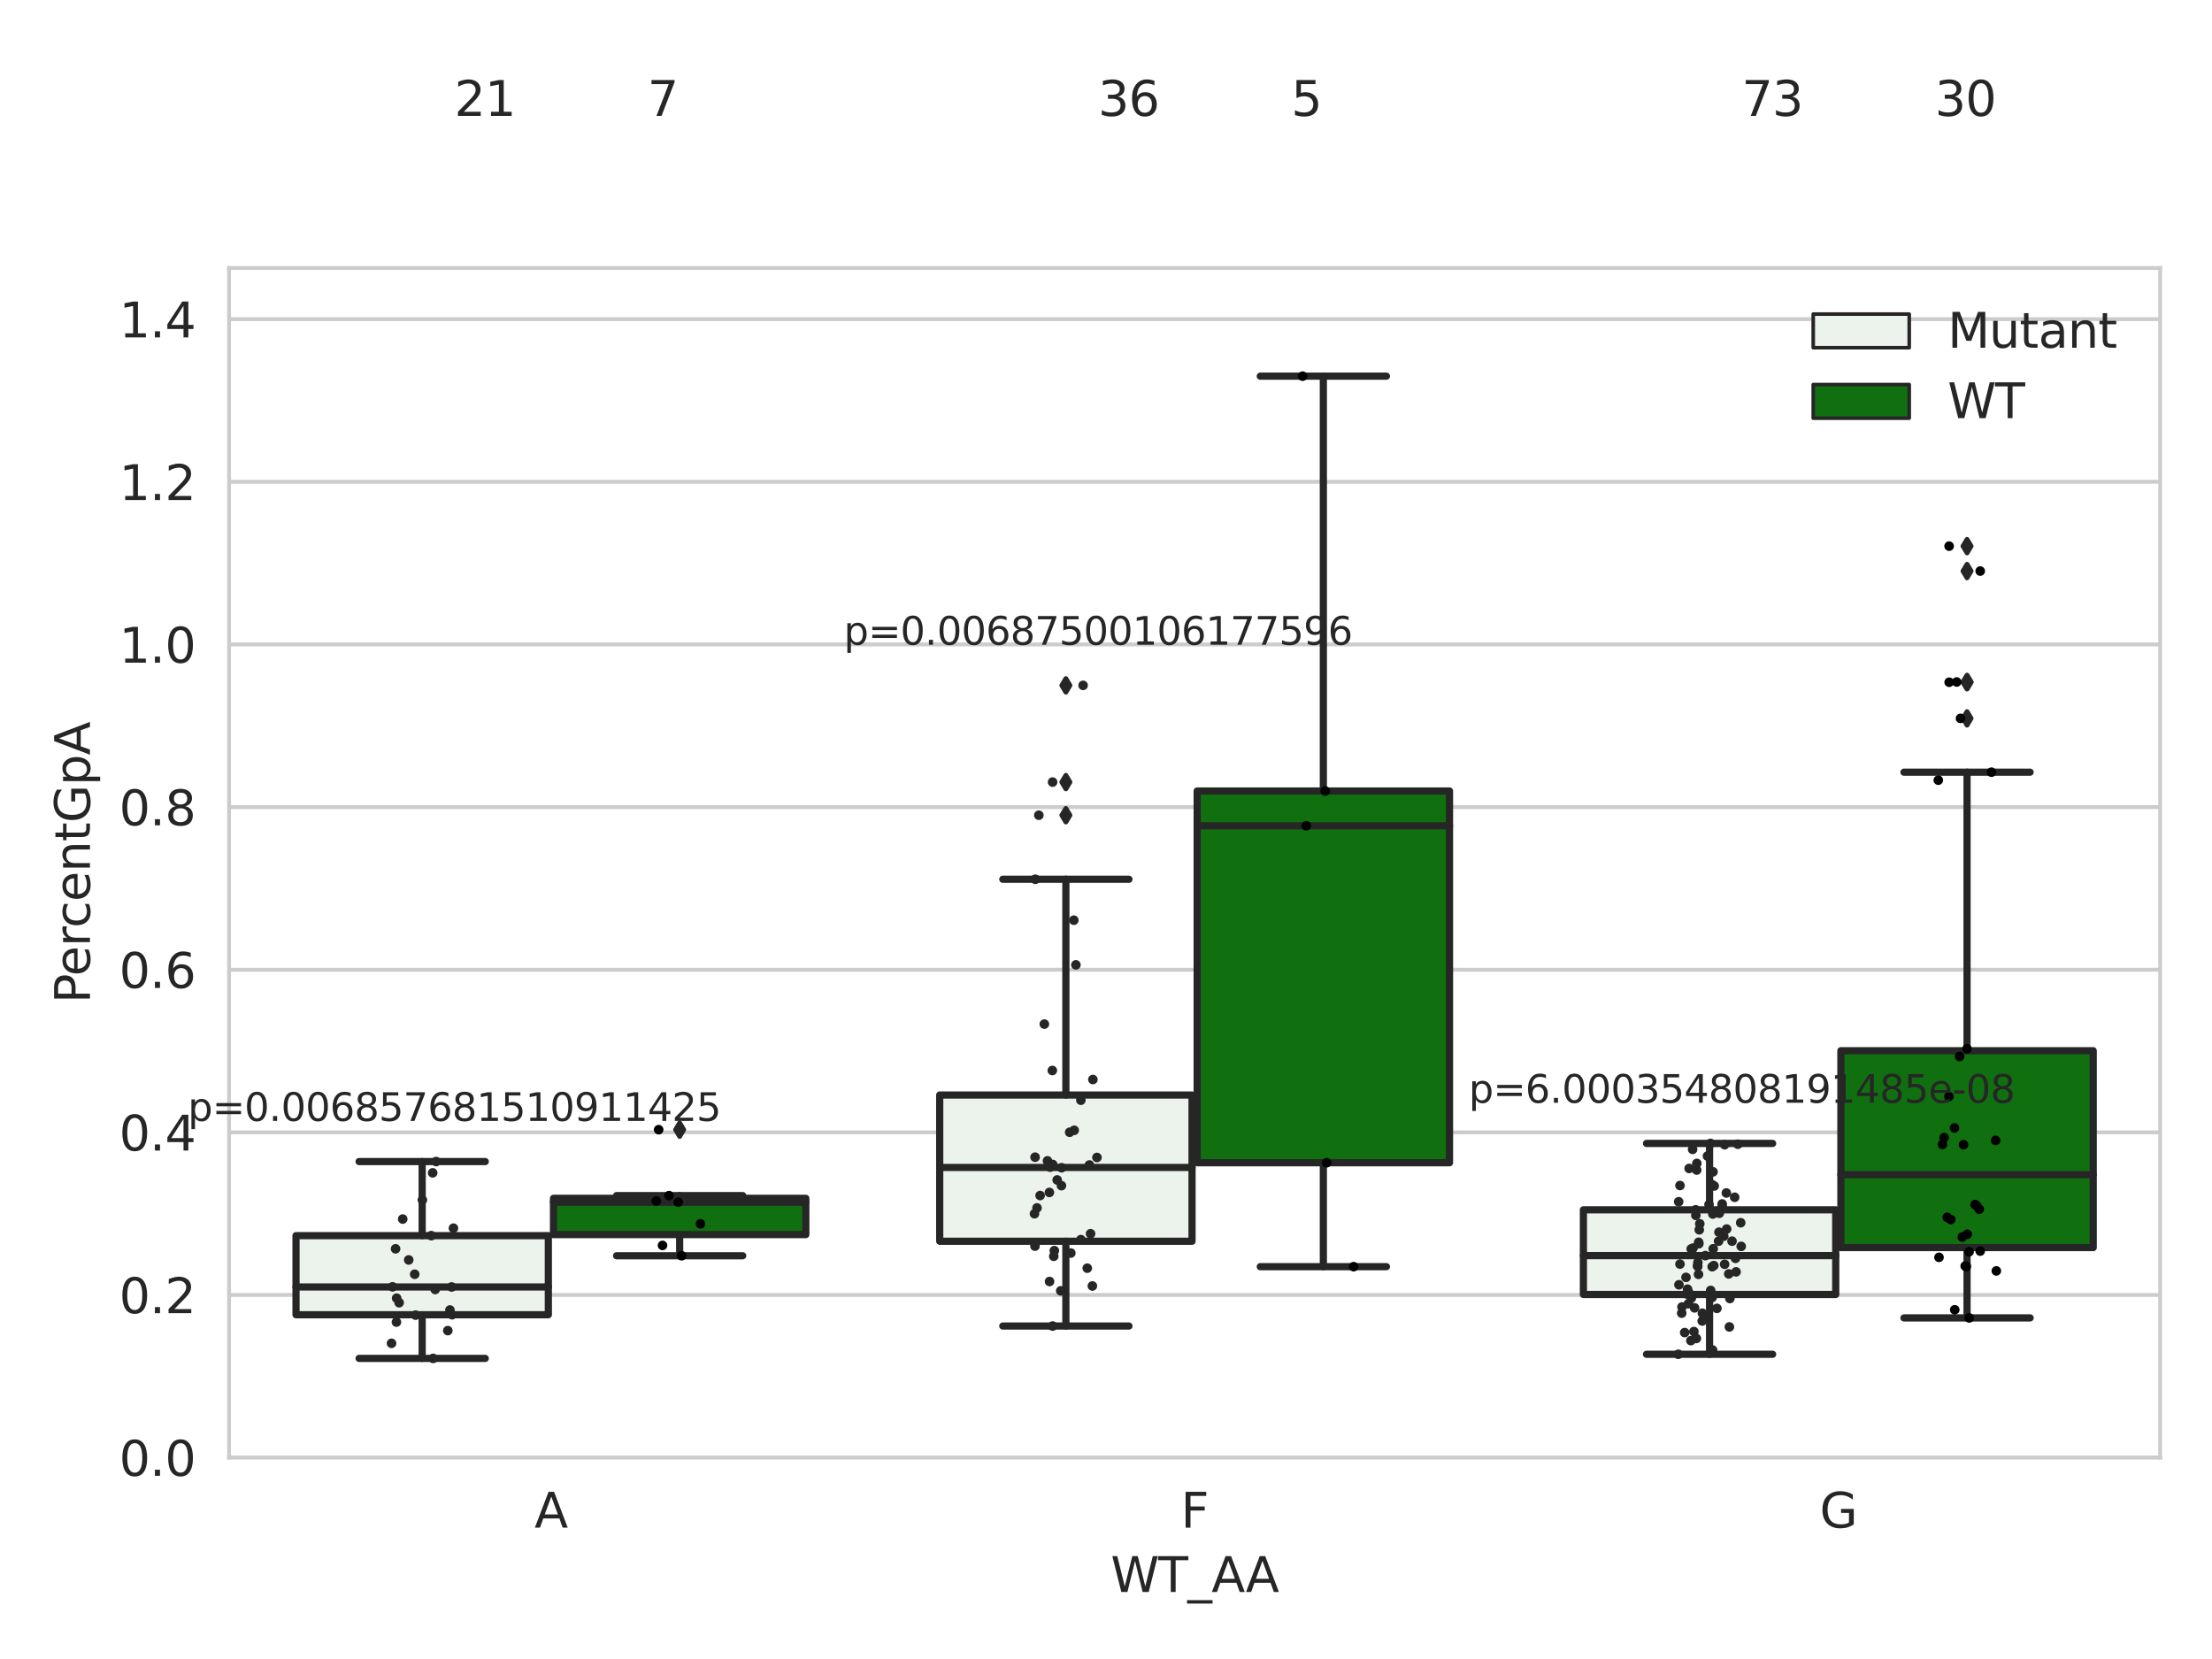 <?xml version="1.0" encoding="utf-8" standalone="no"?>
<!DOCTYPE svg PUBLIC "-//W3C//DTD SVG 1.1//EN"
  "http://www.w3.org/Graphics/SVG/1.1/DTD/svg11.dtd">
<svg xmlns:xlink="http://www.w3.org/1999/xlink" width="460.8pt" height="345.6pt" viewBox="0 0 460.8 345.6" xmlns="http://www.w3.org/2000/svg" version="1.1">
 <defs>
  <style type="text/css">*{stroke-linejoin: round; stroke-linecap: butt}</style>
 </defs>
 <g id="figure_1">
  <g id="patch_1">
   <path d="M 0 345.6 
L 460.8 345.6 
L 460.8 0 
L 0 0 
z
" style="fill: #ffffff"/>
  </g>
  <g id="axes_1">
   <g id="patch_2">
    <path d="M 47.72 303.64 
L 450 303.64 
L 450 55.834 
L 47.72 55.834 
z
" style="fill: #ffffff"/>
   </g>
   <g id="matplotlib.axis_1">
    <g id="xtick_1">
     <g id="text_1">
      <!-- A -->
      <g style="fill: #262626" transform="translate(111.346 318.238)scale(0.1 -0.1)">
       <defs>
        <path id="DejaVuSans-41" d="M 2188 4044 
L 1331 1722 
L 3047 1722 
L 2188 4044 
z
M 1831 4666 
L 2547 4666 
L 4325 0 
L 3669 0 
L 3244 1197 
L 1141 1197 
L 716 0 
L 50 0 
L 1831 4666 
z
" transform="scale(0.016)"/>
       </defs>
       <use xlink:href="#DejaVuSans-41"/>
      </g>
     </g>
    </g>
    <g id="xtick_2">
     <g id="text_2">
      <!-- F -->
      <g style="fill: #262626" transform="translate(245.984 318.238)scale(0.1 -0.1)">
       <defs>
        <path id="DejaVuSans-46" d="M 628 4666 
L 3309 4666 
L 3309 4134 
L 1259 4134 
L 1259 2759 
L 3109 2759 
L 3109 2228 
L 1259 2228 
L 1259 0 
L 628 0 
L 628 4666 
z
" transform="scale(0.016)"/>
       </defs>
       <use xlink:href="#DejaVuSans-46"/>
      </g>
     </g>
    </g>
    <g id="xtick_3">
     <g id="text_3">
      <!-- G -->
      <g style="fill: #262626" transform="translate(379.079 318.238)scale(0.1 -0.1)">
       <defs>
        <path id="DejaVuSans-47" d="M 3809 666 
L 3809 1919 
L 2778 1919 
L 2778 2438 
L 4434 2438 
L 4434 434 
Q 4069 175 3628 42 
Q 3188 -91 2688 -91 
Q 1594 -91 976 548 
Q 359 1188 359 2328 
Q 359 3472 976 4111 
Q 1594 4750 2688 4750 
Q 3144 4750 3555 4637 
Q 3966 4525 4313 4306 
L 4313 3634 
Q 3963 3931 3569 4081 
Q 3175 4231 2741 4231 
Q 1884 4231 1454 3753 
Q 1025 3275 1025 2328 
Q 1025 1384 1454 906 
Q 1884 428 2741 428 
Q 3075 428 3337 486 
Q 3600 544 3809 666 
z
" transform="scale(0.016)"/>
       </defs>
       <use xlink:href="#DejaVuSans-47"/>
      </g>
     </g>
    </g>
    <g id="text_4">
     <!-- WT_AA -->
     <g style="fill: #262626" transform="translate(231.384 331.638)scale(0.1 -0.1)">
      <defs>
       <path id="DejaVuSans-57" d="M 213 4666 
L 850 4666 
L 1831 722 
L 2809 4666 
L 3519 4666 
L 4500 722 
L 5478 4666 
L 6119 4666 
L 4947 0 
L 4153 0 
L 3169 4050 
L 2175 0 
L 1381 0 
L 213 4666 
z
" transform="scale(0.016)"/>
       <path id="DejaVuSans-54" d="M -19 4666 
L 3928 4666 
L 3928 4134 
L 2272 4134 
L 2272 0 
L 1638 0 
L 1638 4134 
L -19 4134 
L -19 4666 
z
" transform="scale(0.016)"/>
       <path id="DejaVuSans-5f" d="M 3263 -1063 
L 3263 -1509 
L -63 -1509 
L -63 -1063 
L 3263 -1063 
z
" transform="scale(0.016)"/>
      </defs>
      <use xlink:href="#DejaVuSans-57"/>
      <use xlink:href="#DejaVuSans-54" x="98.877"/>
      <use xlink:href="#DejaVuSans-5f" x="159.961"/>
      <use xlink:href="#DejaVuSans-41" x="209.961"/>
      <use xlink:href="#DejaVuSans-41" x="281.119"/>
     </g>
    </g>
   </g>
   <g id="matplotlib.axis_2">
    <g id="ytick_1">
     <g id="line2d_1">
      <path d="M 47.72 303.64 
L 450 303.64 
" clip-path="url(#pfa3b39a7ca)" style="fill: none; stroke: #cccccc; stroke-width: 0.8; stroke-linecap: round"/>
     </g>
     <g id="text_5">
      <!-- 0.0 -->
      <g style="fill: #262626" transform="translate(24.817 307.439)scale(0.1 -0.1)">
       <defs>
        <path id="DejaVuSans-30" d="M 2034 4250 
Q 1547 4250 1301 3770 
Q 1056 3291 1056 2328 
Q 1056 1369 1301 889 
Q 1547 409 2034 409 
Q 2525 409 2770 889 
Q 3016 1369 3016 2328 
Q 3016 3291 2770 3770 
Q 2525 4250 2034 4250 
z
M 2034 4750 
Q 2819 4750 3233 4129 
Q 3647 3509 3647 2328 
Q 3647 1150 3233 529 
Q 2819 -91 2034 -91 
Q 1250 -91 836 529 
Q 422 1150 422 2328 
Q 422 3509 836 4129 
Q 1250 4750 2034 4750 
z
" transform="scale(0.016)"/>
        <path id="DejaVuSans-2e" d="M 684 794 
L 1344 794 
L 1344 0 
L 684 0 
L 684 794 
z
" transform="scale(0.016)"/>
       </defs>
       <use xlink:href="#DejaVuSans-30"/>
       <use xlink:href="#DejaVuSans-2e" x="63.623"/>
       <use xlink:href="#DejaVuSans-30" x="95.41"/>
      </g>
     </g>
    </g>
    <g id="ytick_2">
     <g id="line2d_2">
      <path d="M 47.72 269.761 
L 450 269.761 
" clip-path="url(#pfa3b39a7ca)" style="fill: none; stroke: #cccccc; stroke-width: 0.8; stroke-linecap: round"/>
     </g>
     <g id="text_6">
      <!-- 0.2 -->
      <g style="fill: #262626" transform="translate(24.817 273.56)scale(0.1 -0.1)">
       <defs>
        <path id="DejaVuSans-32" d="M 1228 531 
L 3431 531 
L 3431 0 
L 469 0 
L 469 531 
Q 828 903 1448 1529 
Q 2069 2156 2228 2338 
Q 2531 2678 2651 2914 
Q 2772 3150 2772 3378 
Q 2772 3750 2511 3984 
Q 2250 4219 1831 4219 
Q 1534 4219 1204 4116 
Q 875 4013 500 3803 
L 500 4441 
Q 881 4594 1212 4672 
Q 1544 4750 1819 4750 
Q 2544 4750 2975 4387 
Q 3406 4025 3406 3419 
Q 3406 3131 3298 2873 
Q 3191 2616 2906 2266 
Q 2828 2175 2409 1742 
Q 1991 1309 1228 531 
z
" transform="scale(0.016)"/>
       </defs>
       <use xlink:href="#DejaVuSans-30"/>
       <use xlink:href="#DejaVuSans-2e" x="63.623"/>
       <use xlink:href="#DejaVuSans-32" x="95.41"/>
      </g>
     </g>
    </g>
    <g id="ytick_3">
     <g id="line2d_3">
      <path d="M 47.72 235.882 
L 450 235.882 
" clip-path="url(#pfa3b39a7ca)" style="fill: none; stroke: #cccccc; stroke-width: 0.8; stroke-linecap: round"/>
     </g>
     <g id="text_7">
      <!-- 0.4 -->
      <g style="fill: #262626" transform="translate(24.817 239.682)scale(0.1 -0.1)">
       <defs>
        <path id="DejaVuSans-34" d="M 2419 4116 
L 825 1625 
L 2419 1625 
L 2419 4116 
z
M 2253 4666 
L 3047 4666 
L 3047 1625 
L 3713 1625 
L 3713 1100 
L 3047 1100 
L 3047 0 
L 2419 0 
L 2419 1100 
L 313 1100 
L 313 1709 
L 2253 4666 
z
" transform="scale(0.016)"/>
       </defs>
       <use xlink:href="#DejaVuSans-30"/>
       <use xlink:href="#DejaVuSans-2e" x="63.623"/>
       <use xlink:href="#DejaVuSans-34" x="95.41"/>
      </g>
     </g>
    </g>
    <g id="ytick_4">
     <g id="line2d_4">
      <path d="M 47.72 202.004 
L 450 202.004 
" clip-path="url(#pfa3b39a7ca)" style="fill: none; stroke: #cccccc; stroke-width: 0.8; stroke-linecap: round"/>
     </g>
     <g id="text_8">
      <!-- 0.6 -->
      <g style="fill: #262626" transform="translate(24.817 205.803)scale(0.1 -0.1)">
       <defs>
        <path id="DejaVuSans-36" d="M 2113 2584 
Q 1688 2584 1439 2293 
Q 1191 2003 1191 1497 
Q 1191 994 1439 701 
Q 1688 409 2113 409 
Q 2538 409 2786 701 
Q 3034 994 3034 1497 
Q 3034 2003 2786 2293 
Q 2538 2584 2113 2584 
z
M 3366 4563 
L 3366 3988 
Q 3128 4100 2886 4159 
Q 2644 4219 2406 4219 
Q 1781 4219 1451 3797 
Q 1122 3375 1075 2522 
Q 1259 2794 1537 2939 
Q 1816 3084 2150 3084 
Q 2853 3084 3261 2657 
Q 3669 2231 3669 1497 
Q 3669 778 3244 343 
Q 2819 -91 2113 -91 
Q 1303 -91 875 529 
Q 447 1150 447 2328 
Q 447 3434 972 4092 
Q 1497 4750 2381 4750 
Q 2619 4750 2861 4703 
Q 3103 4656 3366 4563 
z
" transform="scale(0.016)"/>
       </defs>
       <use xlink:href="#DejaVuSans-30"/>
       <use xlink:href="#DejaVuSans-2e" x="63.623"/>
       <use xlink:href="#DejaVuSans-36" x="95.41"/>
      </g>
     </g>
    </g>
    <g id="ytick_5">
     <g id="line2d_5">
      <path d="M 47.72 168.125 
L 450 168.125 
" clip-path="url(#pfa3b39a7ca)" style="fill: none; stroke: #cccccc; stroke-width: 0.8; stroke-linecap: round"/>
     </g>
     <g id="text_9">
      <!-- 0.8 -->
      <g style="fill: #262626" transform="translate(24.817 171.924)scale(0.1 -0.1)">
       <defs>
        <path id="DejaVuSans-38" d="M 2034 2216 
Q 1584 2216 1326 1975 
Q 1069 1734 1069 1313 
Q 1069 891 1326 650 
Q 1584 409 2034 409 
Q 2484 409 2743 651 
Q 3003 894 3003 1313 
Q 3003 1734 2745 1975 
Q 2488 2216 2034 2216 
z
M 1403 2484 
Q 997 2584 770 2862 
Q 544 3141 544 3541 
Q 544 4100 942 4425 
Q 1341 4750 2034 4750 
Q 2731 4750 3128 4425 
Q 3525 4100 3525 3541 
Q 3525 3141 3298 2862 
Q 3072 2584 2669 2484 
Q 3125 2378 3379 2068 
Q 3634 1759 3634 1313 
Q 3634 634 3220 271 
Q 2806 -91 2034 -91 
Q 1263 -91 848 271 
Q 434 634 434 1313 
Q 434 1759 690 2068 
Q 947 2378 1403 2484 
z
M 1172 3481 
Q 1172 3119 1398 2916 
Q 1625 2713 2034 2713 
Q 2441 2713 2670 2916 
Q 2900 3119 2900 3481 
Q 2900 3844 2670 4047 
Q 2441 4250 2034 4250 
Q 1625 4250 1398 4047 
Q 1172 3844 1172 3481 
z
" transform="scale(0.016)"/>
       </defs>
       <use xlink:href="#DejaVuSans-30"/>
       <use xlink:href="#DejaVuSans-2e" x="63.623"/>
       <use xlink:href="#DejaVuSans-38" x="95.41"/>
      </g>
     </g>
    </g>
    <g id="ytick_6">
     <g id="line2d_6">
      <path d="M 47.72 134.246 
L 450 134.246 
" clip-path="url(#pfa3b39a7ca)" style="fill: none; stroke: #cccccc; stroke-width: 0.8; stroke-linecap: round"/>
     </g>
     <g id="text_10">
      <!-- 1.0 -->
      <g style="fill: #262626" transform="translate(24.817 138.045)scale(0.1 -0.1)">
       <defs>
        <path id="DejaVuSans-31" d="M 794 531 
L 1825 531 
L 1825 4091 
L 703 3866 
L 703 4441 
L 1819 4666 
L 2450 4666 
L 2450 531 
L 3481 531 
L 3481 0 
L 794 0 
L 794 531 
z
" transform="scale(0.016)"/>
       </defs>
       <use xlink:href="#DejaVuSans-31"/>
       <use xlink:href="#DejaVuSans-2e" x="63.623"/>
       <use xlink:href="#DejaVuSans-30" x="95.41"/>
      </g>
     </g>
    </g>
    <g id="ytick_7">
     <g id="line2d_7">
      <path d="M 47.72 100.367 
L 450 100.367 
" clip-path="url(#pfa3b39a7ca)" style="fill: none; stroke: #cccccc; stroke-width: 0.8; stroke-linecap: round"/>
     </g>
     <g id="text_11">
      <!-- 1.2 -->
      <g style="fill: #262626" transform="translate(24.817 104.167)scale(0.1 -0.1)">
       <use xlink:href="#DejaVuSans-31"/>
       <use xlink:href="#DejaVuSans-2e" x="63.623"/>
       <use xlink:href="#DejaVuSans-32" x="95.41"/>
      </g>
     </g>
    </g>
    <g id="ytick_8">
     <g id="line2d_8">
      <path d="M 47.72 66.489 
L 450 66.489 
" clip-path="url(#pfa3b39a7ca)" style="fill: none; stroke: #cccccc; stroke-width: 0.8; stroke-linecap: round"/>
     </g>
     <g id="text_12">
      <!-- 1.4 -->
      <g style="fill: #262626" transform="translate(24.817 70.288)scale(0.1 -0.1)">
       <use xlink:href="#DejaVuSans-31"/>
       <use xlink:href="#DejaVuSans-2e" x="63.623"/>
       <use xlink:href="#DejaVuSans-34" x="95.41"/>
      </g>
     </g>
    </g>
    <g id="text_13">
     <!-- PercentGpA -->
     <g style="fill: #262626" transform="translate(18.737 209.014)rotate(-90)scale(0.1 -0.1)">
      <defs>
       <path id="DejaVuSans-50" d="M 1259 4147 
L 1259 2394 
L 2053 2394 
Q 2494 2394 2734 2622 
Q 2975 2850 2975 3272 
Q 2975 3691 2734 3919 
Q 2494 4147 2053 4147 
L 1259 4147 
z
M 628 4666 
L 2053 4666 
Q 2838 4666 3239 4311 
Q 3641 3956 3641 3272 
Q 3641 2581 3239 2228 
Q 2838 1875 2053 1875 
L 1259 1875 
L 1259 0 
L 628 0 
L 628 4666 
z
" transform="scale(0.016)"/>
       <path id="DejaVuSans-65" d="M 3597 1894 
L 3597 1613 
L 953 1613 
Q 991 1019 1311 708 
Q 1631 397 2203 397 
Q 2534 397 2845 478 
Q 3156 559 3463 722 
L 3463 178 
Q 3153 47 2828 -22 
Q 2503 -91 2169 -91 
Q 1331 -91 842 396 
Q 353 884 353 1716 
Q 353 2575 817 3079 
Q 1281 3584 2069 3584 
Q 2775 3584 3186 3129 
Q 3597 2675 3597 1894 
z
M 3022 2063 
Q 3016 2534 2758 2815 
Q 2500 3097 2075 3097 
Q 1594 3097 1305 2825 
Q 1016 2553 972 2059 
L 3022 2063 
z
" transform="scale(0.016)"/>
       <path id="DejaVuSans-72" d="M 2631 2963 
Q 2534 3019 2420 3045 
Q 2306 3072 2169 3072 
Q 1681 3072 1420 2755 
Q 1159 2438 1159 1844 
L 1159 0 
L 581 0 
L 581 3500 
L 1159 3500 
L 1159 2956 
Q 1341 3275 1631 3429 
Q 1922 3584 2338 3584 
Q 2397 3584 2469 3576 
Q 2541 3569 2628 3553 
L 2631 2963 
z
" transform="scale(0.016)"/>
       <path id="DejaVuSans-63" d="M 3122 3366 
L 3122 2828 
Q 2878 2963 2633 3030 
Q 2388 3097 2138 3097 
Q 1578 3097 1268 2742 
Q 959 2388 959 1747 
Q 959 1106 1268 751 
Q 1578 397 2138 397 
Q 2388 397 2633 464 
Q 2878 531 3122 666 
L 3122 134 
Q 2881 22 2623 -34 
Q 2366 -91 2075 -91 
Q 1284 -91 818 406 
Q 353 903 353 1747 
Q 353 2603 823 3093 
Q 1294 3584 2113 3584 
Q 2378 3584 2631 3529 
Q 2884 3475 3122 3366 
z
" transform="scale(0.016)"/>
       <path id="DejaVuSans-6e" d="M 3513 2113 
L 3513 0 
L 2938 0 
L 2938 2094 
Q 2938 2591 2744 2837 
Q 2550 3084 2163 3084 
Q 1697 3084 1428 2787 
Q 1159 2491 1159 1978 
L 1159 0 
L 581 0 
L 581 3500 
L 1159 3500 
L 1159 2956 
Q 1366 3272 1645 3428 
Q 1925 3584 2291 3584 
Q 2894 3584 3203 3211 
Q 3513 2838 3513 2113 
z
" transform="scale(0.016)"/>
       <path id="DejaVuSans-74" d="M 1172 4494 
L 1172 3500 
L 2356 3500 
L 2356 3053 
L 1172 3053 
L 1172 1153 
Q 1172 725 1289 603 
Q 1406 481 1766 481 
L 2356 481 
L 2356 0 
L 1766 0 
Q 1100 0 847 248 
Q 594 497 594 1153 
L 594 3053 
L 172 3053 
L 172 3500 
L 594 3500 
L 594 4494 
L 1172 4494 
z
" transform="scale(0.016)"/>
       <path id="DejaVuSans-70" d="M 1159 525 
L 1159 -1331 
L 581 -1331 
L 581 3500 
L 1159 3500 
L 1159 2969 
Q 1341 3281 1617 3432 
Q 1894 3584 2278 3584 
Q 2916 3584 3314 3078 
Q 3713 2572 3713 1747 
Q 3713 922 3314 415 
Q 2916 -91 2278 -91 
Q 1894 -91 1617 61 
Q 1341 213 1159 525 
z
M 3116 1747 
Q 3116 2381 2855 2742 
Q 2594 3103 2138 3103 
Q 1681 3103 1420 2742 
Q 1159 2381 1159 1747 
Q 1159 1113 1420 752 
Q 1681 391 2138 391 
Q 2594 391 2855 752 
Q 3116 1113 3116 1747 
z
" transform="scale(0.016)"/>
      </defs>
      <use xlink:href="#DejaVuSans-50"/>
      <use xlink:href="#DejaVuSans-65" x="56.678"/>
      <use xlink:href="#DejaVuSans-72" x="118.201"/>
      <use xlink:href="#DejaVuSans-63" x="157.064"/>
      <use xlink:href="#DejaVuSans-65" x="212.045"/>
      <use xlink:href="#DejaVuSans-6e" x="273.568"/>
      <use xlink:href="#DejaVuSans-74" x="336.947"/>
      <use xlink:href="#DejaVuSans-47" x="376.156"/>
      <use xlink:href="#DejaVuSans-70" x="453.646"/>
      <use xlink:href="#DejaVuSans-41" x="517.123"/>
     </g>
    </g>
   </g>
   <g id="patch_3">
    <path d="M 61.666 273.884 
L 114.23 273.884 
L 114.23 257.405 
L 61.666 257.405 
L 61.666 273.884 
z
" clip-path="url(#pfa3b39a7ca)" style="fill: #ecf2ec; stroke: #262626; stroke-width: 1.5; stroke-linejoin: miter"/>
   </g>
   <g id="patch_4">
    <path d="M 115.303 257.193 
L 167.868 257.193 
L 167.868 249.635 
L 115.303 249.635 
L 115.303 257.193 
z
" clip-path="url(#pfa3b39a7ca)" style="fill: #107010; stroke: #262626; stroke-width: 1.5; stroke-linejoin: miter"/>
   </g>
   <g id="patch_5">
    <path d="M 195.759 258.574 
L 248.324 258.574 
L 248.324 228.116 
L 195.759 228.116 
L 195.759 258.574 
z
" clip-path="url(#pfa3b39a7ca)" style="fill: #ecf2ec; stroke: #262626; stroke-width: 1.5; stroke-linejoin: miter"/>
   </g>
   <g id="patch_6">
    <path d="M 249.396 242.216 
L 301.961 242.216 
L 301.961 164.781 
L 249.396 164.781 
L 249.396 242.216 
z
" clip-path="url(#pfa3b39a7ca)" style="fill: #107010; stroke: #262626; stroke-width: 1.5; stroke-linejoin: miter"/>
   </g>
   <g id="patch_7">
    <path d="M 329.852 269.666 
L 382.417 269.666 
L 382.417 252.025 
L 329.852 252.025 
L 329.852 269.666 
z
" clip-path="url(#pfa3b39a7ca)" style="fill: #ecf2ec; stroke: #262626; stroke-width: 1.5; stroke-linejoin: miter"/>
   </g>
   <g id="patch_8">
    <path d="M 383.49 259.895 
L 436.054 259.895 
L 436.054 218.881 
L 383.49 218.881 
L 383.49 259.895 
z
" clip-path="url(#pfa3b39a7ca)" style="fill: #107010; stroke: #262626; stroke-width: 1.5; stroke-linejoin: miter"/>
   </g>
   <g id="patch_9">
    <path d="M 114.767 303.64 
L 114.767 303.64 
L 114.767 303.64 
L 114.767 303.64 
z
" clip-path="url(#pfa3b39a7ca)" style="fill: #ecf2ec; stroke: #262626; stroke-width: 0.75; stroke-linejoin: miter"/>
   </g>
   <g id="patch_10">
    <path d="M 114.767 303.64 
L 114.767 303.64 
L 114.767 303.64 
L 114.767 303.64 
z
" clip-path="url(#pfa3b39a7ca)" style="fill: #107010; stroke: #262626; stroke-width: 0.75; stroke-linejoin: miter"/>
   </g>
   <g id="PathCollection_1"/>
   <g id="PathCollection_2"/>
   <g id="line2d_9">
    <path d="M 87.948 273.884 
L 87.948 282.976 
" clip-path="url(#pfa3b39a7ca)" style="fill: none; stroke: #262626; stroke-width: 1.5; stroke-linecap: round"/>
   </g>
   <g id="line2d_10">
    <path d="M 87.948 257.405 
L 87.948 241.977 
" clip-path="url(#pfa3b39a7ca)" style="fill: none; stroke: #262626; stroke-width: 1.5; stroke-linecap: round"/>
   </g>
   <g id="line2d_11">
    <path d="M 74.807 282.976 
L 101.089 282.976 
" clip-path="url(#pfa3b39a7ca)" style="fill: none; stroke: #262626; stroke-width: 1.5; stroke-linecap: round"/>
   </g>
   <g id="line2d_12">
    <path d="M 74.807 241.977 
L 101.089 241.977 
" clip-path="url(#pfa3b39a7ca)" style="fill: none; stroke: #262626; stroke-width: 1.5; stroke-linecap: round"/>
   </g>
   <g id="line2d_13"/>
   <g id="line2d_14">
    <path d="M 141.585 257.193 
L 141.585 261.596 
" clip-path="url(#pfa3b39a7ca)" style="fill: none; stroke: #262626; stroke-width: 1.5; stroke-linecap: round"/>
   </g>
   <g id="line2d_15">
    <path d="M 141.585 249.635 
L 141.585 249.062 
" clip-path="url(#pfa3b39a7ca)" style="fill: none; stroke: #262626; stroke-width: 1.5; stroke-linecap: round"/>
   </g>
   <g id="line2d_16">
    <path d="M 128.444 261.596 
L 154.726 261.596 
" clip-path="url(#pfa3b39a7ca)" style="fill: none; stroke: #262626; stroke-width: 1.5; stroke-linecap: round"/>
   </g>
   <g id="line2d_17">
    <path d="M 128.444 249.062 
L 154.726 249.062 
" clip-path="url(#pfa3b39a7ca)" style="fill: none; stroke: #262626; stroke-width: 1.5; stroke-linecap: round"/>
   </g>
   <g id="line2d_18">
    <defs>
     <path id="m371e70b8cd" d="M -0 1.414 
L 0.849 0 
L 0 -1.414 
L -0.849 -0 
z
" style="stroke: #262626; stroke-linejoin: miter"/>
    </defs>
    <g clip-path="url(#pfa3b39a7ca)">
     <use xlink:href="#m371e70b8cd" x="141.585" y="235.333" style="fill: #262626; stroke: #262626; stroke-linejoin: miter"/>
    </g>
   </g>
   <g id="line2d_19">
    <path d="M 222.041 258.574 
L 222.041 276.237 
" clip-path="url(#pfa3b39a7ca)" style="fill: none; stroke: #262626; stroke-width: 1.5; stroke-linecap: round"/>
   </g>
   <g id="line2d_20">
    <path d="M 222.041 228.116 
L 222.041 183.167 
" clip-path="url(#pfa3b39a7ca)" style="fill: none; stroke: #262626; stroke-width: 1.5; stroke-linecap: round"/>
   </g>
   <g id="line2d_21">
    <path d="M 208.9 276.237 
L 235.182 276.237 
" clip-path="url(#pfa3b39a7ca)" style="fill: none; stroke: #262626; stroke-width: 1.5; stroke-linecap: round"/>
   </g>
   <g id="line2d_22">
    <path d="M 208.9 183.167 
L 235.182 183.167 
" clip-path="url(#pfa3b39a7ca)" style="fill: none; stroke: #262626; stroke-width: 1.5; stroke-linecap: round"/>
   </g>
   <g id="line2d_23">
    <g clip-path="url(#pfa3b39a7ca)">
     <use xlink:href="#m371e70b8cd" x="222.041" y="162.922" style="fill: #262626; stroke: #262626; stroke-linejoin: miter"/>
     <use xlink:href="#m371e70b8cd" x="222.041" y="142.775" style="fill: #262626; stroke: #262626; stroke-linejoin: miter"/>
     <use xlink:href="#m371e70b8cd" x="222.041" y="169.826" style="fill: #262626; stroke: #262626; stroke-linejoin: miter"/>
    </g>
   </g>
   <g id="line2d_24">
    <path d="M 275.679 242.216 
L 275.679 263.87 
" clip-path="url(#pfa3b39a7ca)" style="fill: none; stroke: #262626; stroke-width: 1.5; stroke-linecap: round"/>
   </g>
   <g id="line2d_25">
    <path d="M 275.679 164.781 
L 275.679 78.362 
" clip-path="url(#pfa3b39a7ca)" style="fill: none; stroke: #262626; stroke-width: 1.5; stroke-linecap: round"/>
   </g>
   <g id="line2d_26">
    <path d="M 262.538 263.87 
L 288.82 263.87 
" clip-path="url(#pfa3b39a7ca)" style="fill: none; stroke: #262626; stroke-width: 1.5; stroke-linecap: round"/>
   </g>
   <g id="line2d_27">
    <path d="M 262.538 78.362 
L 288.82 78.362 
" clip-path="url(#pfa3b39a7ca)" style="fill: none; stroke: #262626; stroke-width: 1.5; stroke-linecap: round"/>
   </g>
   <g id="line2d_28"/>
   <g id="line2d_29">
    <path d="M 356.135 269.666 
L 356.135 282.122 
" clip-path="url(#pfa3b39a7ca)" style="fill: none; stroke: #262626; stroke-width: 1.5; stroke-linecap: round"/>
   </g>
   <g id="line2d_30">
    <path d="M 356.135 252.025 
L 356.135 238.196 
" clip-path="url(#pfa3b39a7ca)" style="fill: none; stroke: #262626; stroke-width: 1.5; stroke-linecap: round"/>
   </g>
   <g id="line2d_31">
    <path d="M 342.994 282.122 
L 369.276 282.122 
" clip-path="url(#pfa3b39a7ca)" style="fill: none; stroke: #262626; stroke-width: 1.5; stroke-linecap: round"/>
   </g>
   <g id="line2d_32">
    <path d="M 342.994 238.196 
L 369.276 238.196 
" clip-path="url(#pfa3b39a7ca)" style="fill: none; stroke: #262626; stroke-width: 1.5; stroke-linecap: round"/>
   </g>
   <g id="line2d_33"/>
   <g id="line2d_34">
    <path d="M 409.772 259.895 
L 409.772 274.545 
" clip-path="url(#pfa3b39a7ca)" style="fill: none; stroke: #262626; stroke-width: 1.5; stroke-linecap: round"/>
   </g>
   <g id="line2d_35">
    <path d="M 409.772 218.881 
L 409.772 160.861 
" clip-path="url(#pfa3b39a7ca)" style="fill: none; stroke: #262626; stroke-width: 1.5; stroke-linecap: round"/>
   </g>
   <g id="line2d_36">
    <path d="M 396.631 274.545 
L 422.913 274.545 
" clip-path="url(#pfa3b39a7ca)" style="fill: none; stroke: #262626; stroke-width: 1.5; stroke-linecap: round"/>
   </g>
   <g id="line2d_37">
    <path d="M 396.631 160.861 
L 422.913 160.861 
" clip-path="url(#pfa3b39a7ca)" style="fill: none; stroke: #262626; stroke-width: 1.5; stroke-linecap: round"/>
   </g>
   <g id="line2d_38">
    <g clip-path="url(#pfa3b39a7ca)">
     <use xlink:href="#m371e70b8cd" x="409.772" y="118.964" style="fill: #262626; stroke: #262626; stroke-linejoin: miter"/>
     <use xlink:href="#m371e70b8cd" x="409.772" y="149.651" style="fill: #262626; stroke: #262626; stroke-linejoin: miter"/>
     <use xlink:href="#m371e70b8cd" x="409.772" y="142.122" style="fill: #262626; stroke: #262626; stroke-linejoin: miter"/>
     <use xlink:href="#m371e70b8cd" x="409.772" y="142.071" style="fill: #262626; stroke: #262626; stroke-linejoin: miter"/>
     <use xlink:href="#m371e70b8cd" x="409.772" y="113.77" style="fill: #262626; stroke: #262626; stroke-linejoin: miter"/>
    </g>
   </g>
   <g id="line2d_39">
    <path d="M 61.666 268.097 
L 114.23 268.097 
" clip-path="url(#pfa3b39a7ca)" style="fill: none; stroke: #262626; stroke-width: 1.5; stroke-linecap: round"/>
   </g>
   <g id="line2d_40">
    <path d="M 115.303 250.44 
L 167.868 250.44 
" clip-path="url(#pfa3b39a7ca)" style="fill: none; stroke: #262626; stroke-width: 1.5; stroke-linecap: round"/>
   </g>
   <g id="line2d_41">
    <path d="M 195.759 243.201 
L 248.324 243.201 
" clip-path="url(#pfa3b39a7ca)" style="fill: none; stroke: #262626; stroke-width: 1.5; stroke-linecap: round"/>
   </g>
   <g id="line2d_42">
    <path d="M 249.396 172.027 
L 301.961 172.027 
" clip-path="url(#pfa3b39a7ca)" style="fill: none; stroke: #262626; stroke-width: 1.5; stroke-linecap: round"/>
   </g>
   <g id="line2d_43">
    <path d="M 329.852 261.569 
L 382.417 261.569 
" clip-path="url(#pfa3b39a7ca)" style="fill: none; stroke: #262626; stroke-width: 1.5; stroke-linecap: round"/>
   </g>
   <g id="line2d_44">
    <path d="M 383.49 244.702 
L 436.054 244.702 
" clip-path="url(#pfa3b39a7ca)" style="fill: none; stroke: #262626; stroke-width: 1.5; stroke-linecap: round"/>
   </g>
   <g id="patch_11">
    <path d="M 47.72 303.64 
L 47.72 55.834 
" style="fill: none; stroke: #cccccc; stroke-width: 0.8; stroke-linejoin: miter; stroke-linecap: square"/>
   </g>
   <g id="patch_12">
    <path d="M 450 303.64 
L 450 55.834 
" style="fill: none; stroke: #cccccc; stroke-width: 0.8; stroke-linejoin: miter; stroke-linecap: square"/>
   </g>
   <g id="patch_13">
    <path d="M 47.72 303.64 
L 450 303.64 
" style="fill: none; stroke: #cccccc; stroke-width: 0.8; stroke-linejoin: miter; stroke-linecap: square"/>
   </g>
   <g id="patch_14">
    <path d="M 47.72 55.834 
L 450 55.834 
" style="fill: none; stroke: #cccccc; stroke-width: 0.8; stroke-linejoin: miter; stroke-linecap: square"/>
   </g>
   <g id="PathCollection_3">
    <defs>
     <path id="C0_0_112433372b" d="M 0 1 
C 0.265 1 0.52 0.895 0.707 0.707 
C 0.895 0.52 1 0.265 1 -0 
C 1 -0.265 0.895 -0.52 0.707 -0.707 
C 0.52 -0.895 0.265 -1 0 -1 
C -0.265 -1 -0.52 -0.895 -0.707 -0.707 
C -0.895 -0.52 -1 -0.265 -1 0 
C -1 0.265 -0.895 0.52 -0.707 0.707 
C -0.52 0.895 -0.265 1 0 1 
z
"/>
    </defs>
    <g clip-path="url(#pfa3b39a7ca)">
     <use xlink:href="#C0_0_112433372b" x="86.389" y="265.449" style="fill: #262626"/>
    </g>
    <g clip-path="url(#pfa3b39a7ca)">
     <use xlink:href="#C0_0_112433372b" x="90.857" y="241.977" style="fill: #262626"/>
    </g>
    <g clip-path="url(#pfa3b39a7ca)">
     <use xlink:href="#C0_0_112433372b" x="83.894" y="253.951" style="fill: #262626"/>
    </g>
    <g clip-path="url(#pfa3b39a7ca)">
     <use xlink:href="#C0_0_112433372b" x="94.459" y="255.85" style="fill: #262626"/>
    </g>
    <g clip-path="url(#pfa3b39a7ca)">
     <use xlink:href="#C0_0_112433372b" x="90.229" y="282.976" style="fill: #262626"/>
    </g>
    <g clip-path="url(#pfa3b39a7ca)">
     <use xlink:href="#C0_0_112433372b" x="85.144" y="262.469" style="fill: #262626"/>
    </g>
    <g clip-path="url(#pfa3b39a7ca)">
     <use xlink:href="#C0_0_112433372b" x="86.575" y="273.969" style="fill: #262626"/>
    </g>
    <g clip-path="url(#pfa3b39a7ca)">
     <use xlink:href="#C0_0_112433372b" x="82.406" y="260.151" style="fill: #262626"/>
    </g>
    <g clip-path="url(#pfa3b39a7ca)">
     <use xlink:href="#C0_0_112433372b" x="82.585" y="275.417" style="fill: #262626"/>
    </g>
    <g clip-path="url(#pfa3b39a7ca)">
     <use xlink:href="#C0_0_112433372b" x="83.15" y="271.378" style="fill: #262626"/>
    </g>
    <g clip-path="url(#pfa3b39a7ca)">
     <use xlink:href="#C0_0_112433372b" x="87.989" y="249.972" style="fill: #262626"/>
    </g>
    <g clip-path="url(#pfa3b39a7ca)">
     <use xlink:href="#C0_0_112433372b" x="94.084" y="268.097" style="fill: #262626"/>
    </g>
    <g clip-path="url(#pfa3b39a7ca)">
     <use xlink:href="#C0_0_112433372b" x="94.171" y="273.884" style="fill: #262626"/>
    </g>
    <g clip-path="url(#pfa3b39a7ca)">
     <use xlink:href="#C0_0_112433372b" x="90.134" y="244.324" style="fill: #262626"/>
    </g>
    <g clip-path="url(#pfa3b39a7ca)">
     <use xlink:href="#C0_0_112433372b" x="81.564" y="279.837" style="fill: #262626"/>
    </g>
    <g clip-path="url(#pfa3b39a7ca)">
     <use xlink:href="#C0_0_112433372b" x="89.839" y="257.405" style="fill: #262626"/>
    </g>
    <g clip-path="url(#pfa3b39a7ca)">
     <use xlink:href="#C0_0_112433372b" x="93.732" y="272.899" style="fill: #262626"/>
    </g>
    <g clip-path="url(#pfa3b39a7ca)">
     <use xlink:href="#C0_0_112433372b" x="93.288" y="277.189" style="fill: #262626"/>
    </g>
    <g clip-path="url(#pfa3b39a7ca)">
     <use xlink:href="#C0_0_112433372b" x="82.628" y="270.433" style="fill: #262626"/>
    </g>
    <g clip-path="url(#pfa3b39a7ca)">
     <use xlink:href="#C0_0_112433372b" x="90.657" y="268.624" style="fill: #262626"/>
    </g>
    <g clip-path="url(#pfa3b39a7ca)">
     <use xlink:href="#C0_0_112433372b" x="81.777" y="268.07" style="fill: #262626"/>
    </g>
   </g>
   <g id="PathCollection_4">
    <defs>
     <path id="C1_0_9060b8c474" d="M 0 1 
C 0.265 1 0.52 0.895 0.707 0.707 
C 0.895 0.52 1 0.265 1 -0 
C 1 -0.265 0.895 -0.52 0.707 -0.707 
C 0.52 -0.895 0.265 -1 0 -1 
C -0.265 -1 -0.52 -0.895 -0.707 -0.707 
C -0.895 -0.52 -1 -0.265 -1 0 
C -1 0.265 -0.895 0.52 -0.707 0.707 
C -0.52 0.895 -0.265 1 0 1 
z
"/>
    </defs>
    <g clip-path="url(#pfa3b39a7ca)">
     <use xlink:href="#C1_0_9060b8c474" x="141.986" y="261.596"/>
    </g>
    <g clip-path="url(#pfa3b39a7ca)">
     <use xlink:href="#C1_0_9060b8c474" x="138.017" y="259.442"/>
    </g>
    <g clip-path="url(#pfa3b39a7ca)">
     <use xlink:href="#C1_0_9060b8c474" x="139.379" y="249.062"/>
    </g>
    <g clip-path="url(#pfa3b39a7ca)">
     <use xlink:href="#C1_0_9060b8c474" x="141.286" y="250.44"/>
    </g>
    <g clip-path="url(#pfa3b39a7ca)">
     <use xlink:href="#C1_0_9060b8c474" x="136.722" y="250.207"/>
    </g>
    <g clip-path="url(#pfa3b39a7ca)">
     <use xlink:href="#C1_0_9060b8c474" x="137.213" y="235.333"/>
    </g>
    <g clip-path="url(#pfa3b39a7ca)">
     <use xlink:href="#C1_0_9060b8c474" x="145.927" y="254.943"/>
    </g>
   </g>
   <g id="PathCollection_5">
    <defs>
     <path id="C2_0_36d0ef7e20" d="M 0 1 
C 0.265 1 0.52 0.895 0.707 0.707 
C 0.895 0.52 1 0.265 1 -0 
C 1 -0.265 0.895 -0.52 0.707 -0.707 
C 0.52 -0.895 0.265 -1 0 -1 
C -0.265 -1 -0.52 -0.895 -0.707 -0.707 
C -0.895 -0.52 -1 -0.265 -1 0 
C -1 0.265 -0.895 0.52 -0.707 0.707 
C -0.52 0.895 -0.265 1 0 1 
z
"/>
    </defs>
    <g clip-path="url(#pfa3b39a7ca)">
     <use xlink:href="#C2_0_36d0ef7e20" x="225.162" y="258.235" style="fill: #262626"/>
    </g>
    <g clip-path="url(#pfa3b39a7ca)">
     <use xlink:href="#C2_0_36d0ef7e20" x="221.119" y="246.991" style="fill: #262626"/>
    </g>
    <g clip-path="url(#pfa3b39a7ca)">
     <use xlink:href="#C2_0_36d0ef7e20" x="223.773" y="235.463" style="fill: #262626"/>
    </g>
    <g clip-path="url(#pfa3b39a7ca)">
     <use xlink:href="#C2_0_36d0ef7e20" x="215.602" y="259.589" style="fill: #262626"/>
    </g>
    <g clip-path="url(#pfa3b39a7ca)">
     <use xlink:href="#C2_0_36d0ef7e20" x="226.496" y="264.183" style="fill: #262626"/>
    </g>
    <g clip-path="url(#pfa3b39a7ca)">
     <use xlink:href="#C2_0_36d0ef7e20" x="228.516" y="241.119" style="fill: #262626"/>
    </g>
    <g clip-path="url(#pfa3b39a7ca)">
     <use xlink:href="#C2_0_36d0ef7e20" x="219.519" y="261.705" style="fill: #262626"/>
    </g>
    <g clip-path="url(#pfa3b39a7ca)">
     <use xlink:href="#C2_0_36d0ef7e20" x="215.627" y="241.062" style="fill: #262626"/>
    </g>
    <g clip-path="url(#pfa3b39a7ca)">
     <use xlink:href="#C2_0_36d0ef7e20" x="218.641" y="266.961" style="fill: #262626"/>
    </g>
    <g clip-path="url(#pfa3b39a7ca)">
     <use xlink:href="#C2_0_36d0ef7e20" x="220.973" y="268.904" style="fill: #262626"/>
    </g>
    <g clip-path="url(#pfa3b39a7ca)">
     <use xlink:href="#C2_0_36d0ef7e20" x="217.558" y="213.338" style="fill: #262626"/>
    </g>
    <g clip-path="url(#pfa3b39a7ca)">
     <use xlink:href="#C2_0_36d0ef7e20" x="219.219" y="223.005" style="fill: #262626"/>
    </g>
    <g clip-path="url(#pfa3b39a7ca)">
     <use xlink:href="#C2_0_36d0ef7e20" x="227.562" y="267.895" style="fill: #262626"/>
    </g>
    <g clip-path="url(#pfa3b39a7ca)">
     <use xlink:href="#C2_0_36d0ef7e20" x="226.945" y="242.686" style="fill: #262626"/>
    </g>
    <g clip-path="url(#pfa3b39a7ca)">
     <use xlink:href="#C2_0_36d0ef7e20" x="216.676" y="249.048" style="fill: #262626"/>
    </g>
    <g clip-path="url(#pfa3b39a7ca)">
     <use xlink:href="#C2_0_36d0ef7e20" x="222.833" y="235.87" style="fill: #262626"/>
    </g>
    <g clip-path="url(#pfa3b39a7ca)">
     <use xlink:href="#C2_0_36d0ef7e20" x="215.503" y="252.846" style="fill: #262626"/>
    </g>
    <g clip-path="url(#pfa3b39a7ca)">
     <use xlink:href="#C2_0_36d0ef7e20" x="219.276" y="162.922" style="fill: #262626"/>
    </g>
    <g clip-path="url(#pfa3b39a7ca)">
     <use xlink:href="#C2_0_36d0ef7e20" x="221.159" y="243.26" style="fill: #262626"/>
    </g>
    <g clip-path="url(#pfa3b39a7ca)">
     <use xlink:href="#C2_0_36d0ef7e20" x="218.609" y="248.407" style="fill: #262626"/>
    </g>
    <g clip-path="url(#pfa3b39a7ca)">
     <use xlink:href="#C2_0_36d0ef7e20" x="225.629" y="142.775" style="fill: #262626"/>
    </g>
    <g clip-path="url(#pfa3b39a7ca)">
     <use xlink:href="#C2_0_36d0ef7e20" x="218.207" y="241.822" style="fill: #262626"/>
    </g>
    <g clip-path="url(#pfa3b39a7ca)">
     <use xlink:href="#C2_0_36d0ef7e20" x="219.3" y="242.577" style="fill: #262626"/>
    </g>
    <g clip-path="url(#pfa3b39a7ca)">
     <use xlink:href="#C2_0_36d0ef7e20" x="216.408" y="169.826" style="fill: #262626"/>
    </g>
    <g clip-path="url(#pfa3b39a7ca)">
     <use xlink:href="#C2_0_36d0ef7e20" x="227.183" y="257.005" style="fill: #262626"/>
    </g>
    <g clip-path="url(#pfa3b39a7ca)">
     <use xlink:href="#C2_0_36d0ef7e20" x="227.669" y="224.885" style="fill: #262626"/>
    </g>
    <g clip-path="url(#pfa3b39a7ca)">
     <use xlink:href="#C2_0_36d0ef7e20" x="223.077" y="261.032" style="fill: #262626"/>
    </g>
    <g clip-path="url(#pfa3b39a7ca)">
     <use xlink:href="#C2_0_36d0ef7e20" x="216.026" y="251.631" style="fill: #262626"/>
    </g>
    <g clip-path="url(#pfa3b39a7ca)">
     <use xlink:href="#C2_0_36d0ef7e20" x="215.676" y="183.167" style="fill: #262626"/>
    </g>
    <g clip-path="url(#pfa3b39a7ca)">
     <use xlink:href="#C2_0_36d0ef7e20" x="223.696" y="191.695" style="fill: #262626"/>
    </g>
    <g clip-path="url(#pfa3b39a7ca)">
     <use xlink:href="#C2_0_36d0ef7e20" x="225.165" y="229.193" style="fill: #262626"/>
    </g>
    <g clip-path="url(#pfa3b39a7ca)">
     <use xlink:href="#C2_0_36d0ef7e20" x="218.773" y="243.142" style="fill: #262626"/>
    </g>
    <g clip-path="url(#pfa3b39a7ca)">
     <use xlink:href="#C2_0_36d0ef7e20" x="220.23" y="245.805" style="fill: #262626"/>
    </g>
    <g clip-path="url(#pfa3b39a7ca)">
     <use xlink:href="#C2_0_36d0ef7e20" x="219.642" y="260.529" style="fill: #262626"/>
    </g>
    <g clip-path="url(#pfa3b39a7ca)">
     <use xlink:href="#C2_0_36d0ef7e20" x="219.283" y="276.237" style="fill: #262626"/>
    </g>
    <g clip-path="url(#pfa3b39a7ca)">
     <use xlink:href="#C2_0_36d0ef7e20" x="224.131" y="200.998" style="fill: #262626"/>
    </g>
   </g>
   <g id="PathCollection_6">
    <defs>
     <path id="C3_0_008ef8fb8b" d="M 0 1 
C 0.265 1 0.52 0.895 0.707 0.707 
C 0.895 0.52 1 0.265 1 -0 
C 1 -0.265 0.895 -0.52 0.707 -0.707 
C 0.52 -0.895 0.265 -1 0 -1 
C -0.265 -1 -0.52 -0.895 -0.707 -0.707 
C -0.895 -0.52 -1 -0.265 -1 0 
C -1 0.265 -0.895 0.52 -0.707 0.707 
C -0.52 0.895 -0.265 1 0 1 
z
"/>
    </defs>
    <g clip-path="url(#pfa3b39a7ca)">
     <use xlink:href="#C3_0_008ef8fb8b" x="276.082" y="164.781"/>
    </g>
    <g clip-path="url(#pfa3b39a7ca)">
     <use xlink:href="#C3_0_008ef8fb8b" x="276.374" y="242.216"/>
    </g>
    <g clip-path="url(#pfa3b39a7ca)">
     <use xlink:href="#C3_0_008ef8fb8b" x="272.122" y="172.027"/>
    </g>
    <g clip-path="url(#pfa3b39a7ca)">
     <use xlink:href="#C3_0_008ef8fb8b" x="281.986" y="263.87"/>
    </g>
    <g clip-path="url(#pfa3b39a7ca)">
     <use xlink:href="#C3_0_008ef8fb8b" x="271.357" y="78.362"/>
    </g>
   </g>
   <g id="PathCollection_7">
    <defs>
     <path id="C4_0_11099263a0" d="M 0 1 
C 0.265 1 0.52 0.895 0.707 0.707 
C 0.895 0.52 1 0.265 1 -0 
C 1 -0.265 0.895 -0.52 0.707 -0.707 
C 0.52 -0.895 0.265 -1 0 -1 
C -0.265 -1 -0.52 -0.895 -0.707 -0.707 
C -0.895 -0.52 -1 -0.265 -1 0 
C -1 0.265 -0.895 0.52 -0.707 0.707 
C -0.52 0.895 -0.265 1 0 1 
z
"/>
    </defs>
    <g clip-path="url(#pfa3b39a7ca)">
     <use xlink:href="#C4_0_11099263a0" x="352.237" y="279.277" style="fill: #262626"/>
    </g>
    <g clip-path="url(#pfa3b39a7ca)">
     <use xlink:href="#C4_0_11099263a0" x="354.608" y="275.187" style="fill: #262626"/>
    </g>
    <g clip-path="url(#pfa3b39a7ca)">
     <use xlink:href="#C4_0_11099263a0" x="353.628" y="263.694" style="fill: #262626"/>
    </g>
    <g clip-path="url(#pfa3b39a7ca)">
     <use xlink:href="#C4_0_11099263a0" x="349.971" y="263.334" style="fill: #262626"/>
    </g>
    <g clip-path="url(#pfa3b39a7ca)">
     <use xlink:href="#C4_0_11099263a0" x="361.533" y="262.13" style="fill: #262626"/>
    </g>
    <g clip-path="url(#pfa3b39a7ca)">
     <use xlink:href="#C4_0_11099263a0" x="354.638" y="273.569" style="fill: #262626"/>
    </g>
    <g clip-path="url(#pfa3b39a7ca)">
     <use xlink:href="#C4_0_11099263a0" x="354.097" y="254.937" style="fill: #262626"/>
    </g>
    <g clip-path="url(#pfa3b39a7ca)">
     <use xlink:href="#C4_0_11099263a0" x="362.025" y="238.362" style="fill: #262626"/>
    </g>
    <g clip-path="url(#pfa3b39a7ca)">
     <use xlink:href="#C4_0_11099263a0" x="349.971" y="246.966" style="fill: #262626"/>
    </g>
    <g clip-path="url(#pfa3b39a7ca)">
     <use xlink:href="#C4_0_11099263a0" x="351.718" y="271.593" style="fill: #262626"/>
    </g>
    <g clip-path="url(#pfa3b39a7ca)">
     <use xlink:href="#C4_0_11099263a0" x="353.452" y="243.738" style="fill: #262626"/>
    </g>
    <g clip-path="url(#pfa3b39a7ca)">
     <use xlink:href="#C4_0_11099263a0" x="352.603" y="239.431" style="fill: #262626"/>
    </g>
    <g clip-path="url(#pfa3b39a7ca)">
     <use xlink:href="#C4_0_11099263a0" x="356.364" y="268.822" style="fill: #262626"/>
    </g>
    <g clip-path="url(#pfa3b39a7ca)">
     <use xlink:href="#C4_0_11099263a0" x="359.085" y="257.526" style="fill: #262626"/>
    </g>
    <g clip-path="url(#pfa3b39a7ca)">
     <use xlink:href="#C4_0_11099263a0" x="353.697" y="263" style="fill: #262626"/>
    </g>
    <g clip-path="url(#pfa3b39a7ca)">
     <use xlink:href="#C4_0_11099263a0" x="356.614" y="246.748" style="fill: #262626"/>
    </g>
    <g clip-path="url(#pfa3b39a7ca)">
     <use xlink:href="#C4_0_11099263a0" x="357.103" y="247.06" style="fill: #262626"/>
    </g>
    <g clip-path="url(#pfa3b39a7ca)">
     <use xlink:href="#C4_0_11099263a0" x="356.757" y="281.234" style="fill: #262626"/>
    </g>
    <g clip-path="url(#pfa3b39a7ca)">
     <use xlink:href="#C4_0_11099263a0" x="359.275" y="238.467" style="fill: #262626"/>
    </g>
    <g clip-path="url(#pfa3b39a7ca)">
     <use xlink:href="#C4_0_11099263a0" x="353.24" y="252.025" style="fill: #262626"/>
    </g>
    <g clip-path="url(#pfa3b39a7ca)">
     <use xlink:href="#C4_0_11099263a0" x="351.877" y="243.408" style="fill: #262626"/>
    </g>
    <g clip-path="url(#pfa3b39a7ca)">
     <use xlink:href="#C4_0_11099263a0" x="350.33" y="273.552" style="fill: #262626"/>
    </g>
    <g clip-path="url(#pfa3b39a7ca)">
     <use xlink:href="#C4_0_11099263a0" x="352.338" y="270.421" style="fill: #262626"/>
    </g>
    <g clip-path="url(#pfa3b39a7ca)">
     <use xlink:href="#C4_0_11099263a0" x="349.618" y="282.122" style="fill: #262626"/>
    </g>
    <g clip-path="url(#pfa3b39a7ca)">
     <use xlink:href="#C4_0_11099263a0" x="358.76" y="250.802" style="fill: #262626"/>
    </g>
    <g clip-path="url(#pfa3b39a7ca)">
     <use xlink:href="#C4_0_11099263a0" x="358.093" y="256.689" style="fill: #262626"/>
    </g>
    <g clip-path="url(#pfa3b39a7ca)">
     <use xlink:href="#C4_0_11099263a0" x="359.695" y="256.033" style="fill: #262626"/>
    </g>
    <g clip-path="url(#pfa3b39a7ca)">
     <use xlink:href="#C4_0_11099263a0" x="349.698" y="250.343" style="fill: #262626"/>
    </g>
    <g clip-path="url(#pfa3b39a7ca)">
     <use xlink:href="#C4_0_11099263a0" x="362.726" y="259.643" style="fill: #262626"/>
    </g>
    <g clip-path="url(#pfa3b39a7ca)">
     <use xlink:href="#C4_0_11099263a0" x="356.577" y="269.666" style="fill: #262626"/>
    </g>
    <g clip-path="url(#pfa3b39a7ca)">
     <use xlink:href="#C4_0_11099263a0" x="355.7" y="240.83" style="fill: #262626"/>
    </g>
    <g clip-path="url(#pfa3b39a7ca)">
     <use xlink:href="#C4_0_11099263a0" x="350.391" y="272.264" style="fill: #262626"/>
    </g>
    <g clip-path="url(#pfa3b39a7ca)">
     <use xlink:href="#C4_0_11099263a0" x="357.665" y="272.558" style="fill: #262626"/>
    </g>
    <g clip-path="url(#pfa3b39a7ca)">
     <use xlink:href="#C4_0_11099263a0" x="356.659" y="270.305" style="fill: #262626"/>
    </g>
    <g clip-path="url(#pfa3b39a7ca)">
     <use xlink:href="#C4_0_11099263a0" x="351.785" y="269.246" style="fill: #262626"/>
    </g>
    <g clip-path="url(#pfa3b39a7ca)">
     <use xlink:href="#C4_0_11099263a0" x="358.747" y="251.283" style="fill: #262626"/>
    </g>
    <g clip-path="url(#pfa3b39a7ca)">
     <use xlink:href="#C4_0_11099263a0" x="356.679" y="263.879" style="fill: #262626"/>
    </g>
    <g clip-path="url(#pfa3b39a7ca)">
     <use xlink:href="#C4_0_11099263a0" x="352.87" y="277.386" style="fill: #262626"/>
    </g>
    <g clip-path="url(#pfa3b39a7ca)">
     <use xlink:href="#C4_0_11099263a0" x="353.902" y="259.093" style="fill: #262626"/>
    </g>
    <g clip-path="url(#pfa3b39a7ca)">
     <use xlink:href="#C4_0_11099263a0" x="350.952" y="277.598" style="fill: #262626"/>
    </g>
    <g clip-path="url(#pfa3b39a7ca)">
     <use xlink:href="#C4_0_11099263a0" x="356.857" y="244.114" style="fill: #262626"/>
    </g>
    <g clip-path="url(#pfa3b39a7ca)">
     <use xlink:href="#C4_0_11099263a0" x="360.365" y="270.506" style="fill: #262626"/>
    </g>
    <g clip-path="url(#pfa3b39a7ca)">
     <use xlink:href="#C4_0_11099263a0" x="356.019" y="250.93" style="fill: #262626"/>
    </g>
    <g clip-path="url(#pfa3b39a7ca)">
     <use xlink:href="#C4_0_11099263a0" x="355.015" y="274.581" style="fill: #262626"/>
    </g>
    <g clip-path="url(#pfa3b39a7ca)">
     <use xlink:href="#C4_0_11099263a0" x="351.228" y="266.102" style="fill: #262626"/>
    </g>
    <g clip-path="url(#pfa3b39a7ca)">
     <use xlink:href="#C4_0_11099263a0" x="358.012" y="258.562" style="fill: #262626"/>
    </g>
    <g clip-path="url(#pfa3b39a7ca)">
     <use xlink:href="#C4_0_11099263a0" x="361.655" y="264.954" style="fill: #262626"/>
    </g>
    <g clip-path="url(#pfa3b39a7ca)">
     <use xlink:href="#C4_0_11099263a0" x="349.754" y="267.642" style="fill: #262626"/>
    </g>
    <g clip-path="url(#pfa3b39a7ca)">
     <use xlink:href="#C4_0_11099263a0" x="353.277" y="253.18" style="fill: #262626"/>
    </g>
    <g clip-path="url(#pfa3b39a7ca)">
     <use xlink:href="#C4_0_11099263a0" x="362.623" y="254.718" style="fill: #262626"/>
    </g>
    <g clip-path="url(#pfa3b39a7ca)">
     <use xlink:href="#C4_0_11099263a0" x="357.019" y="263.645" style="fill: #262626"/>
    </g>
    <g clip-path="url(#pfa3b39a7ca)">
     <use xlink:href="#C4_0_11099263a0" x="358.166" y="252.746" style="fill: #262626"/>
    </g>
    <g clip-path="url(#pfa3b39a7ca)">
     <use xlink:href="#C4_0_11099263a0" x="353.831" y="265.47" style="fill: #262626"/>
    </g>
    <g clip-path="url(#pfa3b39a7ca)">
     <use xlink:href="#C4_0_11099263a0" x="356.894" y="260.143" style="fill: #262626"/>
    </g>
    <g clip-path="url(#pfa3b39a7ca)">
     <use xlink:href="#C4_0_11099263a0" x="355.263" y="261.569" style="fill: #262626"/>
    </g>
    <g clip-path="url(#pfa3b39a7ca)">
     <use xlink:href="#C4_0_11099263a0" x="356.316" y="238.196" style="fill: #262626"/>
    </g>
    <g clip-path="url(#pfa3b39a7ca)">
     <use xlink:href="#C4_0_11099263a0" x="353.48" y="242.361" style="fill: #262626"/>
    </g>
    <g clip-path="url(#pfa3b39a7ca)">
     <use xlink:href="#C4_0_11099263a0" x="351.545" y="268.562" style="fill: #262626"/>
    </g>
    <g clip-path="url(#pfa3b39a7ca)">
     <use xlink:href="#C4_0_11099263a0" x="353.381" y="278.823" style="fill: #262626"/>
    </g>
    <g clip-path="url(#pfa3b39a7ca)">
     <use xlink:href="#C4_0_11099263a0" x="352.69" y="259.999" style="fill: #262626"/>
    </g>
    <g clip-path="url(#pfa3b39a7ca)">
     <use xlink:href="#C4_0_11099263a0" x="359.273" y="263.372" style="fill: #262626"/>
    </g>
    <g clip-path="url(#pfa3b39a7ca)">
     <use xlink:href="#C4_0_11099263a0" x="361.364" y="249.413" style="fill: #262626"/>
    </g>
    <g clip-path="url(#pfa3b39a7ca)">
     <use xlink:href="#C4_0_11099263a0" x="353.01" y="272.455" style="fill: #262626"/>
    </g>
    <g clip-path="url(#pfa3b39a7ca)">
     <use xlink:href="#C4_0_11099263a0" x="360.261" y="276.424" style="fill: #262626"/>
    </g>
    <g clip-path="url(#pfa3b39a7ca)">
     <use xlink:href="#C4_0_11099263a0" x="359.629" y="248.518" style="fill: #262626"/>
    </g>
    <g clip-path="url(#pfa3b39a7ca)">
     <use xlink:href="#C4_0_11099263a0" x="352.308" y="260.174" style="fill: #262626"/>
    </g>
    <g clip-path="url(#pfa3b39a7ca)">
     <use xlink:href="#C4_0_11099263a0" x="360.132" y="265.381" style="fill: #262626"/>
    </g>
    <g clip-path="url(#pfa3b39a7ca)">
     <use xlink:href="#C4_0_11099263a0" x="351.425" y="269.565" style="fill: #262626"/>
    </g>
    <g clip-path="url(#pfa3b39a7ca)">
     <use xlink:href="#C4_0_11099263a0" x="353.668" y="263.807" style="fill: #262626"/>
    </g>
    <g clip-path="url(#pfa3b39a7ca)">
     <use xlink:href="#C4_0_11099263a0" x="360.815" y="258.557" style="fill: #262626"/>
    </g>
    <g clip-path="url(#pfa3b39a7ca)">
     <use xlink:href="#C4_0_11099263a0" x="353.861" y="258.788" style="fill: #262626"/>
    </g>
    <g clip-path="url(#pfa3b39a7ca)">
     <use xlink:href="#C4_0_11099263a0" x="353.989" y="256.191" style="fill: #262626"/>
    </g>
    <g clip-path="url(#pfa3b39a7ca)">
     <use xlink:href="#C4_0_11099263a0" x="356.813" y="252.899" style="fill: #262626"/>
    </g>
   </g>
   <g id="PathCollection_8">
    <defs>
     <path id="C5_0_253c3f21ec" d="M 0 1 
C 0.265 1 0.52 0.895 0.707 0.707 
C 0.895 0.52 1 0.265 1 -0 
C 1 -0.265 0.895 -0.52 0.707 -0.707 
C 0.52 -0.895 0.265 -1 0 -1 
C -0.265 -1 -0.52 -0.895 -0.707 -0.707 
C -0.895 -0.52 -1 -0.265 -1 0 
C -1 0.265 -0.895 0.52 -0.707 0.707 
C -0.52 0.895 -0.265 1 0 1 
z
"/>
    </defs>
    <g clip-path="url(#pfa3b39a7ca)">
     <use xlink:href="#C5_0_253c3f21ec" x="409.385" y="263.739"/>
    </g>
    <g clip-path="url(#pfa3b39a7ca)">
     <use xlink:href="#C5_0_253c3f21ec" x="409.625" y="263.83"/>
    </g>
    <g clip-path="url(#pfa3b39a7ca)">
     <use xlink:href="#C5_0_253c3f21ec" x="412.515" y="118.964"/>
    </g>
    <g clip-path="url(#pfa3b39a7ca)">
     <use xlink:href="#C5_0_253c3f21ec" x="407.159" y="234.978"/>
    </g>
    <g clip-path="url(#pfa3b39a7ca)">
     <use xlink:href="#C5_0_253c3f21ec" x="409.828" y="257.114"/>
    </g>
    <g clip-path="url(#pfa3b39a7ca)">
     <use xlink:href="#C5_0_253c3f21ec" x="415.871" y="264.753"/>
    </g>
    <g clip-path="url(#pfa3b39a7ca)">
     <use xlink:href="#C5_0_253c3f21ec" x="405.639" y="253.597"/>
    </g>
    <g clip-path="url(#pfa3b39a7ca)">
     <use xlink:href="#C5_0_253c3f21ec" x="410.22" y="274.545"/>
    </g>
    <g clip-path="url(#pfa3b39a7ca)">
     <use xlink:href="#C5_0_253c3f21ec" x="404.653" y="238.412"/>
    </g>
    <g clip-path="url(#pfa3b39a7ca)">
     <use xlink:href="#C5_0_253c3f21ec" x="414.865" y="160.861"/>
    </g>
    <g clip-path="url(#pfa3b39a7ca)">
     <use xlink:href="#C5_0_253c3f21ec" x="415.726" y="237.563"/>
    </g>
    <g clip-path="url(#pfa3b39a7ca)">
     <use xlink:href="#C5_0_253c3f21ec" x="408.22" y="220.089"/>
    </g>
    <g clip-path="url(#pfa3b39a7ca)">
     <use xlink:href="#C5_0_253c3f21ec" x="404.995" y="236.99"/>
    </g>
    <g clip-path="url(#pfa3b39a7ca)">
     <use xlink:href="#C5_0_253c3f21ec" x="408.412" y="149.651"/>
    </g>
    <g clip-path="url(#pfa3b39a7ca)">
     <use xlink:href="#C5_0_253c3f21ec" x="406.048" y="142.122"/>
    </g>
    <g clip-path="url(#pfa3b39a7ca)">
     <use xlink:href="#C5_0_253c3f21ec" x="407.61" y="142.071"/>
    </g>
    <g clip-path="url(#pfa3b39a7ca)">
     <use xlink:href="#C5_0_253c3f21ec" x="406.039" y="113.77"/>
    </g>
    <g clip-path="url(#pfa3b39a7ca)">
     <use xlink:href="#C5_0_253c3f21ec" x="407.207" y="272.855"/>
    </g>
    <g clip-path="url(#pfa3b39a7ca)">
     <use xlink:href="#C5_0_253c3f21ec" x="406.389" y="254.055"/>
    </g>
    <g clip-path="url(#pfa3b39a7ca)">
     <use xlink:href="#C5_0_253c3f21ec" x="409.038" y="238.461"/>
    </g>
    <g clip-path="url(#pfa3b39a7ca)">
     <use xlink:href="#C5_0_253c3f21ec" x="403.784" y="162.526"/>
    </g>
    <g clip-path="url(#pfa3b39a7ca)">
     <use xlink:href="#C5_0_253c3f21ec" x="409.766" y="218.478"/>
    </g>
    <g clip-path="url(#pfa3b39a7ca)">
     <use xlink:href="#C5_0_253c3f21ec" x="408.783" y="257.7"/>
    </g>
    <g clip-path="url(#pfa3b39a7ca)">
     <use xlink:href="#C5_0_253c3f21ec" x="411.82" y="251.216"/>
    </g>
    <g clip-path="url(#pfa3b39a7ca)">
     <use xlink:href="#C5_0_253c3f21ec" x="410.199" y="260.764"/>
    </g>
    <g clip-path="url(#pfa3b39a7ca)">
     <use xlink:href="#C5_0_253c3f21ec" x="403.93" y="261.925"/>
    </g>
    <g clip-path="url(#pfa3b39a7ca)">
     <use xlink:href="#C5_0_253c3f21ec" x="412.309" y="251.904"/>
    </g>
    <g clip-path="url(#pfa3b39a7ca)">
     <use xlink:href="#C5_0_253c3f21ec" x="411.456" y="250.942"/>
    </g>
    <g clip-path="url(#pfa3b39a7ca)">
     <use xlink:href="#C5_0_253c3f21ec" x="405.994" y="228.422"/>
    </g>
    <g clip-path="url(#pfa3b39a7ca)">
     <use xlink:href="#C5_0_253c3f21ec" x="412.511" y="260.627"/>
    </g>
   </g>
   <g id="text_14">
    <!-- 21 -->
    <g style="fill: #262626" transform="translate(94.653 24.14)scale(0.1 -0.1)">
     <use xlink:href="#DejaVuSans-32"/>
     <use xlink:href="#DejaVuSans-31" x="63.623"/>
    </g>
   </g>
   <g id="text_15">
    <!-- p=0.006857681510911425 -->
    <g style="fill: #262626" transform="translate(39.135 233.507)scale(0.08 -0.08)">
     <defs>
      <path id="DejaVuSans-3d" d="M 678 2906 
L 4684 2906 
L 4684 2381 
L 678 2381 
L 678 2906 
z
M 678 1631 
L 4684 1631 
L 4684 1100 
L 678 1100 
L 678 1631 
z
" transform="scale(0.016)"/>
      <path id="DejaVuSans-35" d="M 691 4666 
L 3169 4666 
L 3169 4134 
L 1269 4134 
L 1269 2991 
Q 1406 3038 1543 3061 
Q 1681 3084 1819 3084 
Q 2600 3084 3056 2656 
Q 3513 2228 3513 1497 
Q 3513 744 3044 326 
Q 2575 -91 1722 -91 
Q 1428 -91 1123 -41 
Q 819 9 494 109 
L 494 744 
Q 775 591 1075 516 
Q 1375 441 1709 441 
Q 2250 441 2565 725 
Q 2881 1009 2881 1497 
Q 2881 1984 2565 2268 
Q 2250 2553 1709 2553 
Q 1456 2553 1204 2497 
Q 953 2441 691 2322 
L 691 4666 
z
" transform="scale(0.016)"/>
      <path id="DejaVuSans-37" d="M 525 4666 
L 3525 4666 
L 3525 4397 
L 1831 0 
L 1172 0 
L 2766 4134 
L 525 4134 
L 525 4666 
z
" transform="scale(0.016)"/>
      <path id="DejaVuSans-39" d="M 703 97 
L 703 672 
Q 941 559 1184 500 
Q 1428 441 1663 441 
Q 2288 441 2617 861 
Q 2947 1281 2994 2138 
Q 2813 1869 2534 1725 
Q 2256 1581 1919 1581 
Q 1219 1581 811 2004 
Q 403 2428 403 3163 
Q 403 3881 828 4315 
Q 1253 4750 1959 4750 
Q 2769 4750 3195 4129 
Q 3622 3509 3622 2328 
Q 3622 1225 3098 567 
Q 2575 -91 1691 -91 
Q 1453 -91 1209 -44 
Q 966 3 703 97 
z
M 1959 2075 
Q 2384 2075 2632 2365 
Q 2881 2656 2881 3163 
Q 2881 3666 2632 3958 
Q 2384 4250 1959 4250 
Q 1534 4250 1286 3958 
Q 1038 3666 1038 3163 
Q 1038 2656 1286 2365 
Q 1534 2075 1959 2075 
z
" transform="scale(0.016)"/>
     </defs>
     <use xlink:href="#DejaVuSans-70"/>
     <use xlink:href="#DejaVuSans-3d" x="63.477"/>
     <use xlink:href="#DejaVuSans-30" x="147.266"/>
     <use xlink:href="#DejaVuSans-2e" x="210.889"/>
     <use xlink:href="#DejaVuSans-30" x="242.676"/>
     <use xlink:href="#DejaVuSans-30" x="306.299"/>
     <use xlink:href="#DejaVuSans-36" x="369.922"/>
     <use xlink:href="#DejaVuSans-38" x="433.545"/>
     <use xlink:href="#DejaVuSans-35" x="497.168"/>
     <use xlink:href="#DejaVuSans-37" x="560.791"/>
     <use xlink:href="#DejaVuSans-36" x="624.414"/>
     <use xlink:href="#DejaVuSans-38" x="688.037"/>
     <use xlink:href="#DejaVuSans-31" x="751.66"/>
     <use xlink:href="#DejaVuSans-35" x="815.283"/>
     <use xlink:href="#DejaVuSans-31" x="878.906"/>
     <use xlink:href="#DejaVuSans-30" x="942.529"/>
     <use xlink:href="#DejaVuSans-39" x="1006.152"/>
     <use xlink:href="#DejaVuSans-31" x="1069.775"/>
     <use xlink:href="#DejaVuSans-31" x="1133.398"/>
     <use xlink:href="#DejaVuSans-34" x="1197.021"/>
     <use xlink:href="#DejaVuSans-32" x="1260.645"/>
     <use xlink:href="#DejaVuSans-35" x="1324.268"/>
    </g>
   </g>
   <g id="text_16">
    <!-- 7 -->
    <g style="fill: #262626" transform="translate(134.881 24.14)scale(0.1 -0.1)">
     <use xlink:href="#DejaVuSans-37"/>
    </g>
   </g>
   <g id="text_17">
    <!-- 36 -->
    <g style="fill: #262626" transform="translate(228.746 24.14)scale(0.1 -0.1)">
     <defs>
      <path id="DejaVuSans-33" d="M 2597 2516 
Q 3050 2419 3304 2112 
Q 3559 1806 3559 1356 
Q 3559 666 3084 287 
Q 2609 -91 1734 -91 
Q 1441 -91 1130 -33 
Q 819 25 488 141 
L 488 750 
Q 750 597 1062 519 
Q 1375 441 1716 441 
Q 2309 441 2620 675 
Q 2931 909 2931 1356 
Q 2931 1769 2642 2001 
Q 2353 2234 1838 2234 
L 1294 2234 
L 1294 2753 
L 1863 2753 
Q 2328 2753 2575 2939 
Q 2822 3125 2822 3475 
Q 2822 3834 2567 4026 
Q 2313 4219 1838 4219 
Q 1578 4219 1281 4162 
Q 984 4106 628 3988 
L 628 4550 
Q 988 4650 1302 4700 
Q 1616 4750 1894 4750 
Q 2613 4750 3031 4423 
Q 3450 4097 3450 3541 
Q 3450 3153 3228 2886 
Q 3006 2619 2597 2516 
z
" transform="scale(0.016)"/>
     </defs>
     <use xlink:href="#DejaVuSans-33"/>
     <use xlink:href="#DejaVuSans-36" x="63.623"/>
    </g>
   </g>
   <g id="text_18">
    <!-- p=0.00687500106177596 -->
    <g style="fill: #262626" transform="translate(175.774 134.305)scale(0.08 -0.08)">
     <use xlink:href="#DejaVuSans-70"/>
     <use xlink:href="#DejaVuSans-3d" x="63.477"/>
     <use xlink:href="#DejaVuSans-30" x="147.266"/>
     <use xlink:href="#DejaVuSans-2e" x="210.889"/>
     <use xlink:href="#DejaVuSans-30" x="242.676"/>
     <use xlink:href="#DejaVuSans-30" x="306.299"/>
     <use xlink:href="#DejaVuSans-36" x="369.922"/>
     <use xlink:href="#DejaVuSans-38" x="433.545"/>
     <use xlink:href="#DejaVuSans-37" x="497.168"/>
     <use xlink:href="#DejaVuSans-35" x="560.791"/>
     <use xlink:href="#DejaVuSans-30" x="624.414"/>
     <use xlink:href="#DejaVuSans-30" x="688.037"/>
     <use xlink:href="#DejaVuSans-31" x="751.66"/>
     <use xlink:href="#DejaVuSans-30" x="815.283"/>
     <use xlink:href="#DejaVuSans-36" x="878.906"/>
     <use xlink:href="#DejaVuSans-31" x="942.529"/>
     <use xlink:href="#DejaVuSans-37" x="1006.152"/>
     <use xlink:href="#DejaVuSans-37" x="1069.775"/>
     <use xlink:href="#DejaVuSans-35" x="1133.398"/>
     <use xlink:href="#DejaVuSans-39" x="1197.021"/>
     <use xlink:href="#DejaVuSans-36" x="1260.645"/>
    </g>
   </g>
   <g id="text_19">
    <!-- 5 -->
    <g style="fill: #262626" transform="translate(268.974 24.14)scale(0.1 -0.1)">
     <use xlink:href="#DejaVuSans-35"/>
    </g>
   </g>
   <g id="text_20">
    <!-- 73 -->
    <g style="fill: #262626" transform="translate(362.839 24.14)scale(0.1 -0.1)">
     <use xlink:href="#DejaVuSans-37"/>
     <use xlink:href="#DejaVuSans-33" x="63.623"/>
    </g>
   </g>
   <g id="text_21">
    <!-- p=6.000354808191485e-08 -->
    <g style="fill: #262626" transform="translate(305.962 229.726)scale(0.08 -0.08)">
     <defs>
      <path id="DejaVuSans-2d" d="M 313 2009 
L 1997 2009 
L 1997 1497 
L 313 1497 
L 313 2009 
z
" transform="scale(0.016)"/>
     </defs>
     <use xlink:href="#DejaVuSans-70"/>
     <use xlink:href="#DejaVuSans-3d" x="63.477"/>
     <use xlink:href="#DejaVuSans-36" x="147.266"/>
     <use xlink:href="#DejaVuSans-2e" x="210.889"/>
     <use xlink:href="#DejaVuSans-30" x="242.676"/>
     <use xlink:href="#DejaVuSans-30" x="306.299"/>
     <use xlink:href="#DejaVuSans-30" x="369.922"/>
     <use xlink:href="#DejaVuSans-33" x="433.545"/>
     <use xlink:href="#DejaVuSans-35" x="497.168"/>
     <use xlink:href="#DejaVuSans-34" x="560.791"/>
     <use xlink:href="#DejaVuSans-38" x="624.414"/>
     <use xlink:href="#DejaVuSans-30" x="688.037"/>
     <use xlink:href="#DejaVuSans-38" x="751.66"/>
     <use xlink:href="#DejaVuSans-31" x="815.283"/>
     <use xlink:href="#DejaVuSans-39" x="878.906"/>
     <use xlink:href="#DejaVuSans-31" x="942.529"/>
     <use xlink:href="#DejaVuSans-34" x="1006.152"/>
     <use xlink:href="#DejaVuSans-38" x="1069.775"/>
     <use xlink:href="#DejaVuSans-35" x="1133.398"/>
     <use xlink:href="#DejaVuSans-65" x="1197.021"/>
     <use xlink:href="#DejaVuSans-2d" x="1258.545"/>
     <use xlink:href="#DejaVuSans-30" x="1294.629"/>
     <use xlink:href="#DejaVuSans-38" x="1358.252"/>
    </g>
   </g>
   <g id="text_22">
    <!-- 30 -->
    <g style="fill: #262626" transform="translate(403.067 24.14)scale(0.1 -0.1)">
     <use xlink:href="#DejaVuSans-33"/>
     <use xlink:href="#DejaVuSans-30" x="63.623"/>
    </g>
   </g>
   <g id="legend_1">
    <g id="patch_15">
     <path d="M 377.728 72.433 
L 397.728 72.433 
L 397.728 65.433 
L 377.728 65.433 
z
" style="fill: #ecf2ec; stroke: #262626; stroke-width: 0.75; stroke-linejoin: miter"/>
    </g>
    <g id="text_23">
     <!-- Mutant -->
     <g style="fill: #262626" transform="translate(405.728 72.433)scale(0.1 -0.1)">
      <defs>
       <path id="DejaVuSans-4d" d="M 628 4666 
L 1569 4666 
L 2759 1491 
L 3956 4666 
L 4897 4666 
L 4897 0 
L 4281 0 
L 4281 4097 
L 3078 897 
L 2444 897 
L 1241 4097 
L 1241 0 
L 628 0 
L 628 4666 
z
" transform="scale(0.016)"/>
       <path id="DejaVuSans-75" d="M 544 1381 
L 544 3500 
L 1119 3500 
L 1119 1403 
Q 1119 906 1312 657 
Q 1506 409 1894 409 
Q 2359 409 2629 706 
Q 2900 1003 2900 1516 
L 2900 3500 
L 3475 3500 
L 3475 0 
L 2900 0 
L 2900 538 
Q 2691 219 2414 64 
Q 2138 -91 1772 -91 
Q 1169 -91 856 284 
Q 544 659 544 1381 
z
M 1991 3584 
L 1991 3584 
z
" transform="scale(0.016)"/>
       <path id="DejaVuSans-61" d="M 2194 1759 
Q 1497 1759 1228 1600 
Q 959 1441 959 1056 
Q 959 750 1161 570 
Q 1363 391 1709 391 
Q 2188 391 2477 730 
Q 2766 1069 2766 1631 
L 2766 1759 
L 2194 1759 
z
M 3341 1997 
L 3341 0 
L 2766 0 
L 2766 531 
Q 2569 213 2275 61 
Q 1981 -91 1556 -91 
Q 1019 -91 701 211 
Q 384 513 384 1019 
Q 384 1609 779 1909 
Q 1175 2209 1959 2209 
L 2766 2209 
L 2766 2266 
Q 2766 2663 2505 2880 
Q 2244 3097 1772 3097 
Q 1472 3097 1187 3025 
Q 903 2953 641 2809 
L 641 3341 
Q 956 3463 1253 3523 
Q 1550 3584 1831 3584 
Q 2591 3584 2966 3190 
Q 3341 2797 3341 1997 
z
" transform="scale(0.016)"/>
      </defs>
      <use xlink:href="#DejaVuSans-4d"/>
      <use xlink:href="#DejaVuSans-75" x="86.279"/>
      <use xlink:href="#DejaVuSans-74" x="149.658"/>
      <use xlink:href="#DejaVuSans-61" x="188.867"/>
      <use xlink:href="#DejaVuSans-6e" x="250.146"/>
      <use xlink:href="#DejaVuSans-74" x="313.525"/>
     </g>
    </g>
    <g id="patch_16">
     <path d="M 377.728 87.111 
L 397.728 87.111 
L 397.728 80.111 
L 377.728 80.111 
z
" style="fill: #107010; stroke: #262626; stroke-width: 0.75; stroke-linejoin: miter"/>
    </g>
    <g id="text_24">
     <!-- WT -->
     <g style="fill: #262626" transform="translate(405.728 87.111)scale(0.1 -0.1)">
      <use xlink:href="#DejaVuSans-57"/>
      <use xlink:href="#DejaVuSans-54" x="98.877"/>
     </g>
    </g>
   </g>
  </g>
 </g>
 <defs>
  <clipPath id="pfa3b39a7ca">
   <rect x="47.72" y="55.834" width="402.28" height="247.806"/>
  </clipPath>
 </defs>
</svg>
